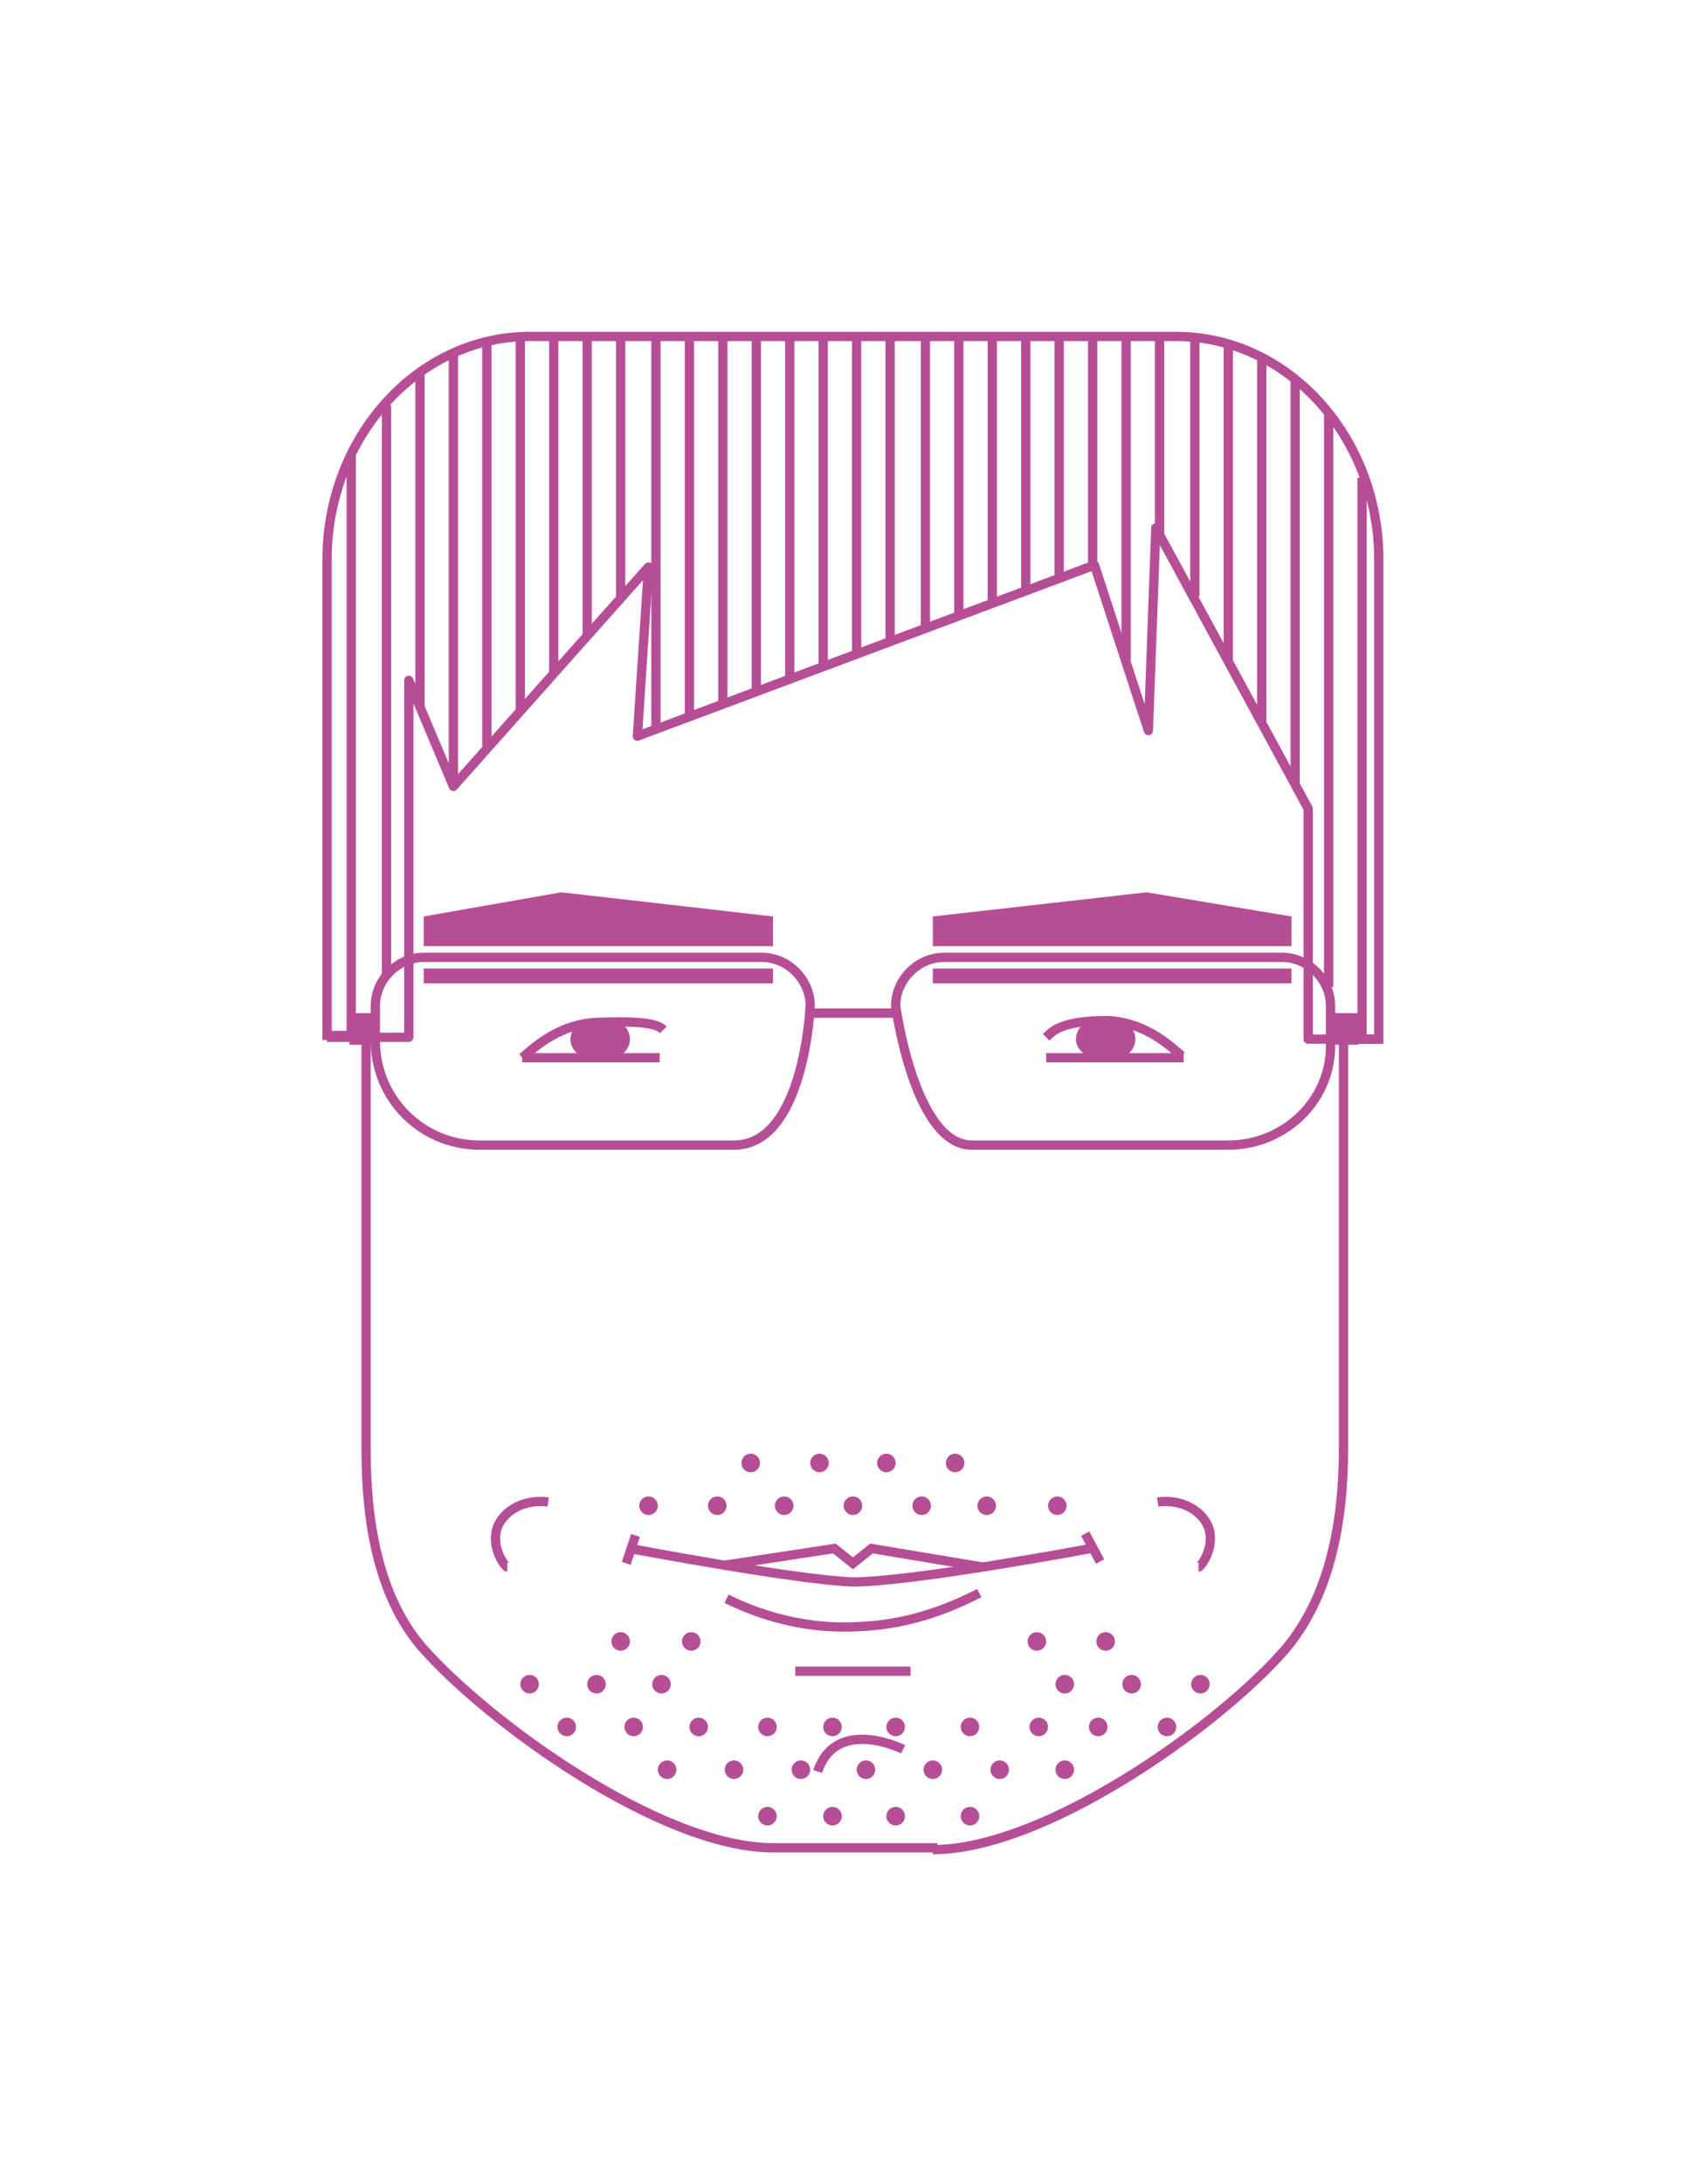 <svg xmlns="http://www.w3.org/2000/svg" viewBox="-139.9 297.5 91.7 117.5"><path fill="none" stroke="#B64E96" stroke-width=".5" stroke-miterlimit="10" d="M-89.7 397c6 0 15.3-6.6 18.9-10.7 2.5-2.9 3.2-7 3.2-10.9v-22h1.9v-25.8c0-6.6-4.9-12-10.9-12h-34.8c-6 0-10.9 5.4-10.9 12v25.6h2.1v22.3c0 3.7.6 7.8 3 10.6 3.6 4.1 12.9 10.8 18.9 10.8h8.6v.1z"/><path fill="none" stroke="#B64E96" stroke-width=".5" stroke-linejoin="round" stroke-miterlimit="10" d="M-122.3 353.3h4.4v-19.2l2.4 5.7L-105 328l-.6 9.1 24.6-9.2 2.9 8.9.4-10.9 8.2 15.1v12.4h3.8"/><path fill="none" stroke="#B64E96" stroke-width=".5" stroke-linejoin="round" stroke-miterlimit="10" d="M-73.8 359.1h-13.8c-3.1 0-4.1-7.5-4.1-7.5 0-1.4 1.2-2.6 2.6-2.6h18.2c1.4 0 2.6 1.2 2.6 2.6v2c.1 3-2.4 5.5-5.5 5.5z"/><path fill="none" stroke="#B64E96" stroke-width=".5" stroke-linejoin="round" stroke-miterlimit="10" d="M-83.6 353.3c.3-.3.8-.9 3.3-.9 2.2.1 3.6 1.6 4 1.9"/><path fill="#B64E96" d="M-70.4 348.4h-19.3v-1.6l11.5-1.3 7.8 1.3z"/><path fill="none" stroke="#B64E96" stroke-width=".5" stroke-linejoin="round" stroke-miterlimit="10" d="M-114.1 359.1h13.7c3.8 0 4.1-7.5 4.1-7.5 0-1.4-1.2-2.6-2.6-2.6h-18.2c-1.4 0-2.6 1.2-2.6 2.6v1.9c0 3.1 2.5 5.6 5.6 5.6z"/><path fill="none" stroke="#B64E96" stroke-width=".5" stroke-miterlimit="10" d="M-95.9 392.8c1-3 4.6-1.2 4.6-1.2M-77.6 378.3c1.4-.2 2.6.6 2.8 1.6s-.5 1.9-.6 1.9M-96.3 352h4.6M-110.4 378.3c-1.4-.2-2.6.6-2.8 1.6s.5 1.9.6 1.9"/><path fill="#B64E96" d="M-121.1 352h1.4v1.7h-1.4zM-68.2 352h1.4v1.7h-1.4zM-89.7 349.6h19.3v.8h-19.3zM-117.1 349.6h18.8v.8h-18.8zM-81 354.4h1.2c.6 0 1-.5 1-1 0-.6-.5-1-1-1H-81c-.6 0-1 .5-1 1s.5 1 1 1z"/><path fill="none" stroke="#B64E96" stroke-width=".5" stroke-linejoin="round" stroke-miterlimit="10" d="M-76.2 354.4h-7.4M-104.2 352.9c-.3-.3-1-.5-3.6-.4-2.2.1-3.6 1.6-4 1.9"/><path fill="#B64E96" d="M-107 354.4h-1.2c-.6 0-1-.5-1-1 0-.6.5-1 1-1h1.2c.6 0 1 .5 1 1s-.4 1-1 1z"/><path fill="none" stroke="#B64E96" stroke-width=".5" stroke-linejoin="round" stroke-miterlimit="10" d="M-111.8 354.4h7.4"/><path fill="#B64E96" d="M-117.1 348.4h18.8v-1.6l-11.4-1.3-7.4 1.3z"/><circle fill="#B64E96" cx="-92.2" cy="376.2" r=".5"/><circle fill="#B64E96" cx="-90.3" cy="378.5" r=".5"/><circle fill="#B64E96" cx="-88.5" cy="376.2" r=".5"/><circle fill="#B64E96" cx="-86.8" cy="378.5" r=".5"/><circle fill="#B64E96" cx="-83" cy="378.5" r=".5"/><circle fill="#B64E96" cx="-94" cy="378.5" r=".5"/><circle fill="#B64E96" cx="-95.8" cy="376.2" r=".5"/><circle fill="#B64E96" cx="-97.7" cy="378.5" r=".5"/><circle fill="#B64E96" cx="-99.5" cy="376.2" r=".5"/><circle fill="#B64E96" cx="-101.3" cy="378.5" r=".5"/><circle fill="#B64E96" cx="-105" cy="378.5" r=".5"/><path fill="none" stroke="#B64E96" stroke-width=".5" stroke-miterlimit="10" d="M-106 380.8s9 1.7 12 1.8c3.2 0 12.8-1.8 12.8-1.8M-105.7 380.1l-.5 1.5M-81.5 380l.8 1.5M-100.8 383.5c1.2.6 3.8 1.7 7.1 1.5 3-.1 5.3-1.2 6.5-1.8"/><path fill="none" stroke="#B64E96" stroke-width=".5" stroke-miterlimit="10" d="M-100.9 381.7l5.9-.9 1 .8 1-.8 6 1M-97.1 387.4h6.2M-115.5 316.6v23M-117.3 317.6v17.9M-119.1 319.3v30.8M-121 322v31.3M-113.7 316v21.7M-101 315.7v19.7M-97.4 315.7v18.2M-99.2 315.7v19.1M-110.1 315.7v18M-108.3 315.7v16M-106.5 315.7v13.9M-104.6 315.7v21M-102.8 315.7v20.4M-111.9 315.7v20M-90.1 315.7v15.6M-92 315.7V332M-93.8 315.7v17M-95.6 315.7v17.7M-88.3 315.7v15M-75.6 315.7v13.9M-72 316.8v19.5M-73.8 316.1V333M-84.7 315.7v13.6M-82.9 315.7v13.1M-81.1 315.7v12.2M-79.3 315.7v17.5M-77.5 315.7v10.7M-86.5 315.7V330M-70.2 318v21.6M-66.6 323.2v30.2M-68.4 319.8v30.8"/><circle fill="#B64E96" cx="-98.6" cy="390.4" r=".5"/><circle fill="#B64E96" cx="-100.4" cy="392.7" r=".5"/><circle fill="#B64E96" cx="-102.3" cy="390.4" r=".5"/><circle fill="#B64E96" cx="-104" cy="392.7" r=".5"/><circle fill="#B64E96" cx="-84" cy="390.4" r=".5"/><circle fill="#B64E96" cx="-93.3" cy="392.7" r=".5"/><circle fill="#B64E96" cx="-87.7" cy="390.4" r=".5"/><circle fill="#B64E96" cx="-96.8" cy="392.7" r=".5"/><circle fill="#B64E96" cx="-91.7" cy="390.4" r=".5"/><circle fill="#B64E96" cx="-86.1" cy="392.7" r=".5"/><circle fill="#B64E96" cx="-89.7" cy="392.7" r=".5"/><circle fill="#B64E96" cx="-95.1" cy="390.4" r=".5"/><circle fill="#B64E96" cx="-98.6" cy="395.2" r=".5"/><circle fill="#B64E96" cx="-87.7" cy="395.2" r=".5"/><circle fill="#B64E96" cx="-91.7" cy="395.2" r=".5"/><circle fill="#B64E96" cx="-95.1" cy="395.2" r=".5"/><circle fill="#B64E96" cx="-82.6" cy="392.7" r=".5"/><circle fill="#B64E96" cx="-80.4" cy="385.8" r=".5"/><circle fill="#B64E96" cx="-84.1" cy="385.8" r=".5"/><circle fill="#B64E96" cx="-82.6" cy="388.1" r=".5"/><circle fill="#B64E96" cx="-79" cy="388.1" r=".5"/><circle fill="#B64E96" cx="-106.5" cy="385.8" r=".5"/><circle fill="#B64E96" cx="-102.7" cy="385.8" r=".5"/><circle fill="#B64E96" cx="-104.3" cy="388.1" r=".5"/><circle fill="#B64E96" cx="-107.8" cy="388.1" r=".5"/><circle fill="#B64E96" cx="-77.1" cy="390.4" r=".5"/><circle fill="#B64E96" cx="-80.8" cy="390.4" r=".5"/><circle fill="#B64E96" cx="-109.4" cy="390.4" r=".5"/><circle fill="#B64E96" cx="-105.8" cy="390.4" r=".5"/><circle fill="#B64E96" cx="-75.3" cy="388.1" r=".5"/><circle fill="#B64E96" cx="-111.4" cy="388.1" r=".5"/></svg>